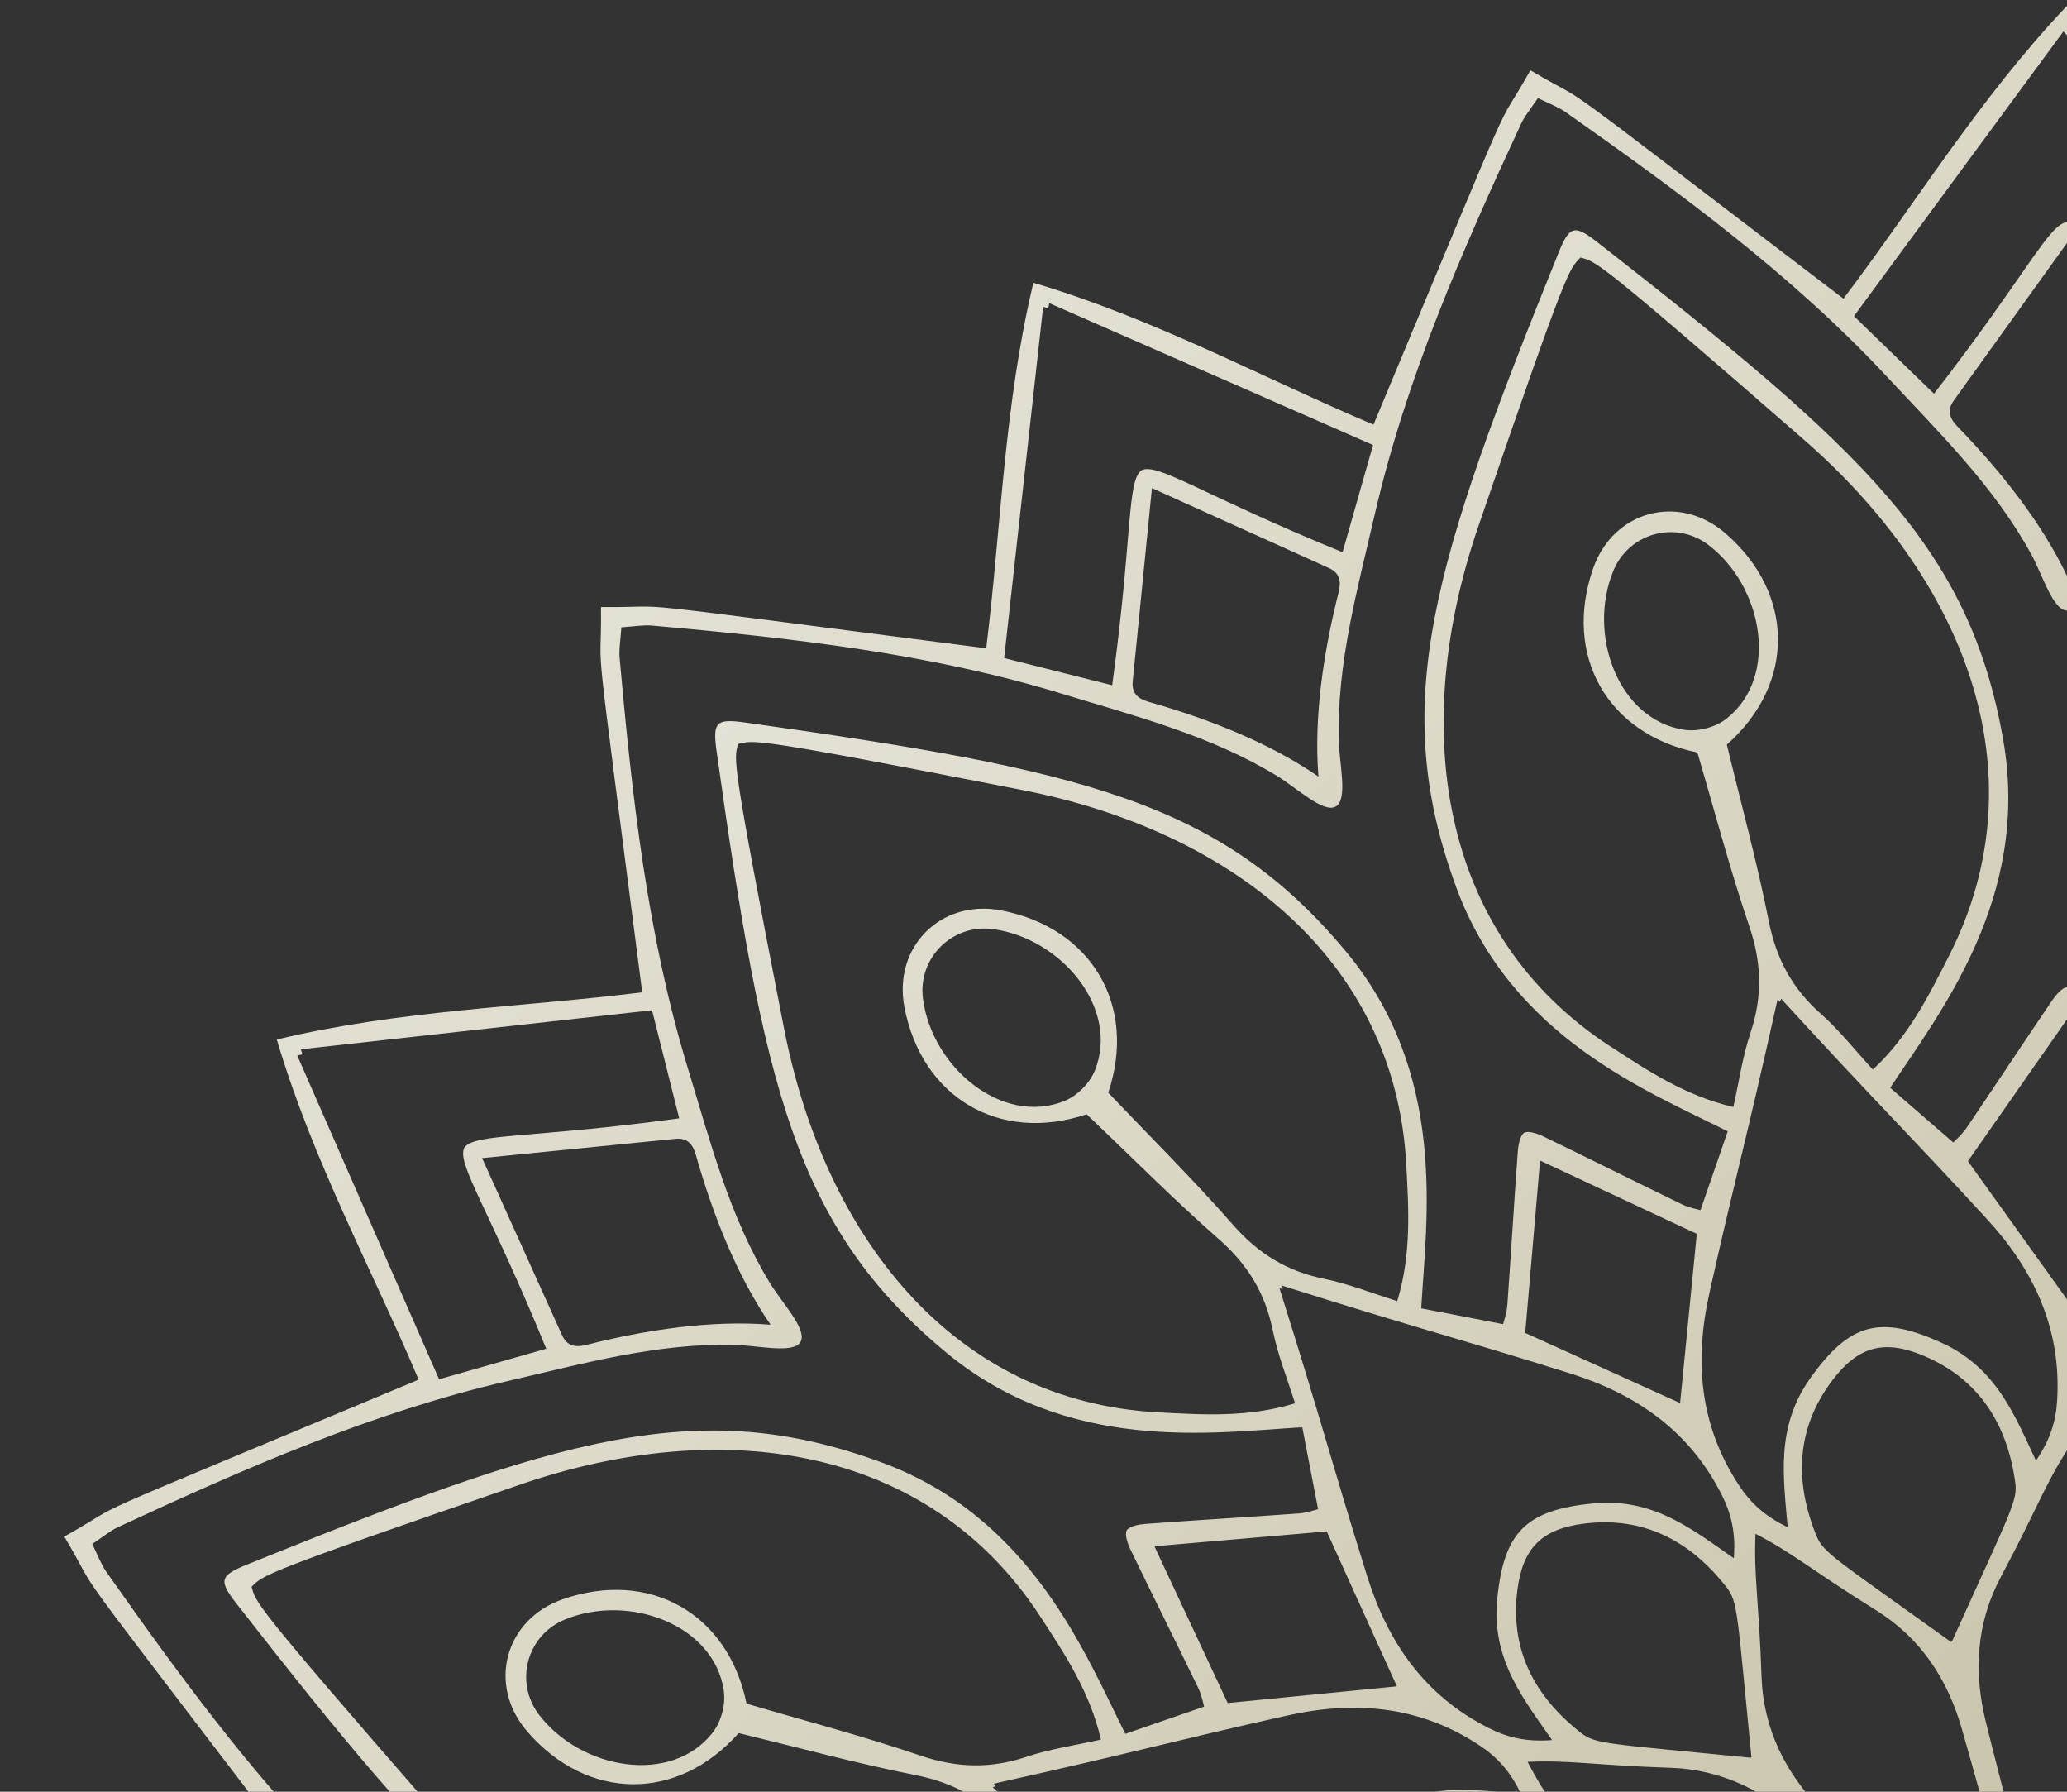 <svg width="60" height="52" viewBox="0 0 60 52" fill="none" xmlns="http://www.w3.org/2000/svg">
<rect x="0" y="0" width="60" height="52" fill="#333333" stroke="none"/>
<path d="M119.995 60.174L120 60.168C117.326 57.633 114.265 55.775 111.504 53.683C118.633 44.335 116.889 46.699 118.129 44.603L118.123 44.6L118.126 44.593C116.005 43.398 118.697 44.574 107.848 40.042C109.194 36.85 110.915 33.709 111.963 30.178L111.956 30.175L111.958 30.168C108.375 29.309 104.795 29.23 101.358 28.8C102.858 17.139 102.529 20.058 102.555 17.624H102.549V17.617C100.114 17.642 103.033 17.314 91.374 18.815C90.943 15.377 90.863 11.798 90.006 8.214L89.998 8.216L89.996 8.209C86.464 9.257 83.324 10.979 80.132 12.324C75.602 1.476 76.776 4.168 75.581 2.046L75.574 2.049L75.571 2.043C73.475 3.282 75.839 1.538 66.491 8.668C64.4 5.907 62.541 2.846 60.006 0.172L60.001 0.177L59.995 0.172C57.46 2.846 55.602 5.907 53.51 8.668C44.162 1.539 46.526 3.283 44.43 2.043L44.427 2.049L44.42 2.046C43.225 4.167 44.401 1.474 39.869 12.324C36.677 10.979 33.536 9.257 30.005 8.209L30.003 8.216L29.995 8.214C29.137 11.797 29.058 15.377 28.627 18.815C16.967 17.315 19.886 17.643 17.452 17.617V17.623H17.445C17.47 20.058 17.141 17.139 18.642 28.799C15.205 29.23 11.626 29.309 8.042 30.167L8.044 30.174L8.037 30.177C9.085 33.709 10.806 36.849 12.152 40.041C1.304 44.571 3.996 43.396 1.874 44.592L1.877 44.599L1.871 44.602C3.11 46.697 1.366 44.334 8.496 53.682C5.735 55.773 2.674 57.632 0 60.167L0.005 60.173L0 60.178C2.674 62.713 5.735 64.571 8.496 66.663C1.367 76.012 3.111 73.648 1.871 75.743L1.877 75.747L1.874 75.753C3.995 76.949 1.303 75.773 12.152 80.304C10.806 83.496 9.085 86.637 8.037 90.168L8.044 90.171L8.042 90.178C11.625 91.037 15.205 91.115 18.642 91.546C17.142 103.207 17.471 100.288 17.445 102.722H17.451V102.729C19.886 102.704 16.967 103.033 28.626 101.532C29.057 104.969 29.137 108.548 29.994 112.132L30.002 112.13L30.004 112.138C33.536 111.089 36.676 109.368 39.868 108.023C44.398 118.871 43.224 116.178 44.419 118.3L44.426 118.297L44.429 118.303C46.525 117.064 44.161 118.808 53.509 111.678C55.6 114.439 57.459 117.5 59.994 120.174L59.999 120.169L60.005 120.174C62.54 117.5 64.398 114.439 66.49 111.678C75.838 118.807 73.474 117.063 75.57 118.303L75.573 118.297L75.58 118.3C76.775 116.179 75.599 118.872 80.131 108.023C83.323 109.368 86.464 111.089 89.995 112.138L89.997 112.13L90.005 112.132C90.863 108.549 90.943 104.969 91.373 101.532C103.033 103.032 100.114 102.703 102.548 102.729V102.723H102.555C102.53 100.288 102.859 103.207 101.358 91.547C104.795 91.117 108.374 91.037 111.958 90.179L111.956 90.172L111.963 90.17C110.915 86.637 109.194 83.498 107.848 80.305C118.696 75.775 116.004 76.95 118.126 75.754L118.123 75.748L118.129 75.744C116.89 73.649 118.634 76.013 111.504 66.665C114.265 64.573 117.326 62.714 120 60.179L119.995 60.174ZM111.27 30.453C111.254 30.502 111.239 30.551 111.223 30.6C111.273 30.611 111.323 30.622 111.373 30.633C109.982 33.807 108.636 36.878 107.256 40.029C106.12 39.706 105.153 39.43 104.145 39.144C105.8 35.09 106.75 33.781 106.525 33.312C106.232 32.882 104.624 33.051 100.285 32.457C100.541 31.44 100.786 30.466 101.074 29.32C104.493 29.7 107.826 30.07 111.27 30.453ZM106.006 33.612C105.193 35.411 104.439 37.079 103.687 38.747C103.542 39.069 103.298 39.11 102.979 39.029C101.255 38.594 99.36 38.307 97.633 38.445C98.616 37.019 99.316 35.234 99.8 33.523C99.889 33.207 100.047 33.016 100.399 33.051C102.221 33.232 104.042 33.414 106.006 33.61V33.612ZM89.54 8.8C89.551 8.85 89.562 8.9 89.573 8.951C89.622 8.935 89.671 8.919 89.72 8.904C90.103 12.348 90.473 15.68 90.852 19.099C89.707 19.387 88.732 19.633 87.716 19.888C87.123 15.55 87.29 13.941 86.861 13.648C86.392 13.422 85.084 14.373 81.029 16.028C80.742 15.02 80.467 14.054 80.144 12.917C83.294 11.536 86.367 10.191 89.54 8.8ZM81.142 17.196C81.061 16.876 81.103 16.633 81.425 16.488C83.093 15.734 84.762 14.98 86.56 14.168C86.755 16.133 86.937 17.954 87.118 19.776C87.153 20.127 86.963 20.285 86.646 20.375C84.935 20.859 83.15 21.558 81.725 22.541C81.863 20.814 81.576 18.921 81.14 17.196H81.142ZM59.897 0.912C59.932 0.95 59.967 0.988 60.001 1.025C60.035 0.987 60.069 0.949 60.104 0.912C62.157 3.703 64.145 6.404 66.183 9.175C65.335 9.998 64.613 10.697 63.86 11.427C61.176 7.967 60.519 6.489 59.999 6.45C59.48 6.489 58.822 7.967 56.139 11.427C55.386 10.697 54.665 9.998 53.816 9.175C55.854 6.404 57.842 3.703 59.895 0.912H59.897ZM63.179 12.38C61.94 13.656 60.745 15.153 60.001 16.717C59.257 15.152 58.061 13.655 56.822 12.38C56.593 12.144 56.506 11.912 56.713 11.626C57.781 10.139 58.849 8.652 60.001 7.049C61.151 8.652 62.221 10.139 63.288 11.626C63.495 11.912 63.408 12.144 63.179 12.38ZM30.28 8.903C30.329 8.918 30.378 8.933 30.427 8.949C30.438 8.899 30.449 8.849 30.46 8.799C33.635 10.19 36.706 11.536 39.856 12.916C39.533 14.052 39.257 15.019 38.971 16.027C34.917 14.372 33.608 13.422 33.139 13.647C32.709 13.94 32.879 15.548 32.284 19.887C31.267 19.632 30.293 19.386 29.148 19.098C29.527 15.679 29.897 12.347 30.28 8.903ZM38.273 22.539C36.847 21.556 35.063 20.857 33.352 20.372C33.036 20.283 32.845 20.125 32.88 19.774C33.061 17.952 33.243 16.13 33.438 14.166C35.237 14.978 36.905 15.732 38.573 16.485C38.895 16.631 38.936 16.874 38.856 17.194C38.42 18.917 38.133 20.812 38.271 22.539H38.273ZM8.628 30.633C8.678 30.622 8.728 30.611 8.778 30.6C8.763 30.551 8.747 30.502 8.732 30.453C12.175 30.07 15.508 29.7 18.927 29.32C19.215 30.466 19.461 31.441 19.716 32.457C15.377 33.05 13.769 32.882 13.476 33.312C13.25 33.781 14.201 35.089 15.856 39.144C14.848 39.431 13.882 39.706 12.745 40.029C11.364 36.878 10.019 33.806 8.628 30.633ZM13.995 33.611C15.959 33.416 17.781 33.233 19.602 33.052C19.954 33.017 20.112 33.207 20.201 33.525C20.686 35.235 21.385 37.02 22.368 38.446C20.641 38.307 18.747 38.594 17.022 39.031C16.703 39.111 16.459 39.07 16.314 38.748C15.561 37.08 14.807 35.411 13.995 33.613V33.611ZM0.74 60.277C0.778 60.242 0.816 60.208 0.853 60.174C0.815 60.139 0.777 60.105 0.74 60.07C3.531 58.017 6.232 56.029 9.003 53.991C9.826 54.839 10.525 55.561 11.255 56.314C7.794 58.998 6.317 59.656 6.278 60.175C6.317 60.694 7.794 61.352 11.255 64.035C10.525 64.788 9.826 65.509 9.003 66.357C6.232 64.319 3.531 62.331 0.74 60.278V60.277ZM6.877 60.173C8.48 59.022 9.966 57.953 11.453 56.885C11.74 56.678 11.972 56.764 12.208 56.994C13.483 58.233 14.981 59.428 16.545 60.173C14.98 60.917 13.482 62.112 12.208 63.352C11.972 63.581 11.74 63.667 11.453 63.461C9.966 62.393 8.48 61.325 6.877 60.173ZM8.73 89.892C8.746 89.843 8.761 89.794 8.777 89.745C8.727 89.734 8.677 89.723 8.627 89.713C10.018 86.538 11.364 83.467 12.744 80.316C13.88 80.639 14.847 80.915 15.855 81.201C14.2 85.255 13.25 86.564 13.475 87.033C13.768 87.463 15.376 87.294 19.715 87.888C19.459 88.905 19.214 89.879 18.926 91.025C15.507 90.645 12.174 90.275 8.73 89.892ZM13.994 86.733C14.807 84.934 15.561 83.266 16.313 81.598C16.458 81.276 16.702 81.235 17.021 81.316C18.745 81.751 20.64 82.038 22.367 81.9C21.384 83.326 20.684 85.111 20.2 86.822C20.111 87.138 19.953 87.329 19.601 87.294C17.779 87.113 15.958 86.931 13.994 86.735V86.733ZM30.46 111.545C30.449 111.495 30.438 111.445 30.427 111.395C30.378 111.41 30.329 111.426 30.28 111.442C29.897 107.997 29.527 104.665 29.148 101.246C30.293 100.958 31.268 100.712 32.284 100.457C32.877 104.796 32.709 106.404 33.139 106.697C33.608 106.923 34.916 105.972 38.971 104.317C39.258 105.325 39.533 106.291 39.856 107.428C36.706 108.809 33.633 110.154 30.46 111.545ZM38.858 103.149C38.939 103.469 38.897 103.712 38.575 103.857C36.907 104.611 35.238 105.365 33.44 106.177C33.245 104.212 33.063 102.391 32.882 100.569C32.847 100.218 33.037 100.06 33.354 99.971C35.065 99.486 36.849 98.787 38.275 97.804C38.137 99.531 38.424 101.425 38.86 103.149H38.858ZM60.105 119.432C60.07 119.394 60.035 119.356 60.002 119.319C59.967 119.357 59.933 119.395 59.898 119.432C57.845 116.641 55.857 113.94 53.819 111.169C54.667 110.346 55.389 109.647 56.142 108.917C58.826 112.378 59.483 113.855 60.003 113.894C60.522 113.855 61.18 112.378 63.863 108.917C64.616 109.647 65.337 110.346 66.186 111.169C64.148 113.94 62.16 116.641 60.108 119.432H60.105ZM56.823 107.964C58.062 106.688 59.258 105.191 60.002 103.627C60.746 105.192 61.941 106.689 63.181 107.964C63.41 108.2 63.496 108.432 63.29 108.719C62.222 110.205 61.154 111.692 60.002 113.295C58.851 111.692 57.782 110.205 56.714 108.719C56.508 108.432 56.594 108.2 56.823 107.964ZM89.722 111.442C89.673 111.426 89.624 111.411 89.575 111.395C89.564 111.445 89.553 111.495 89.542 111.545C86.368 110.154 83.297 108.808 80.146 107.428C80.469 106.292 80.745 105.325 81.031 104.317C85.085 105.972 86.394 106.922 86.863 106.697C87.293 106.404 87.124 104.796 87.718 100.457C88.735 100.712 89.709 100.958 90.855 101.246C90.475 104.665 90.105 107.997 89.722 111.442ZM81.729 97.805C83.155 98.788 84.94 99.487 86.65 99.972C86.966 100.061 87.157 100.219 87.123 100.57C86.941 102.392 86.759 104.214 86.564 106.178C84.765 105.366 83.097 104.612 81.429 103.859C81.107 103.713 81.066 103.469 81.147 103.15C81.582 101.427 81.869 99.532 81.731 97.805H81.729ZM111.374 89.713C111.324 89.723 111.274 89.734 111.224 89.745C111.239 89.794 111.255 89.843 111.271 89.892C107.827 90.275 104.494 90.645 101.075 91.025C100.787 89.879 100.542 88.904 100.286 87.888C104.625 87.295 106.233 87.463 106.526 87.033C106.752 86.564 105.801 85.256 104.146 81.201C105.154 80.914 106.12 80.639 107.257 80.316C108.638 83.467 109.983 86.539 111.374 89.713ZM106.007 86.734C104.043 86.93 102.222 87.112 100.4 87.293C100.049 87.328 99.89 87.138 99.801 86.82C99.317 85.11 98.617 83.325 97.634 81.899C99.361 82.038 101.255 81.751 102.98 81.315C103.299 81.234 103.543 81.275 103.688 81.597C104.442 83.265 105.195 84.934 106.007 86.732V86.734ZM116.918 74.725C117.069 74.94 117.163 75.196 117.327 75.534C117.015 75.744 116.807 75.919 116.569 76.029C112.905 77.728 109.206 79.356 105.255 80.267C103.098 80.765 100.94 81.371 98.687 81.315C97.992 81.297 96.971 81.046 96.768 81.401C96.563 81.754 97.291 82.513 97.654 83.106C98.829 85.028 99.383 87.2 100.031 89.318C101.218 93.194 101.657 97.213 102.019 101.235C102.043 101.497 101.995 101.764 101.969 102.139C101.593 102.165 101.326 102.212 101.064 102.189C97.041 101.828 93.023 101.389 89.147 100.203C87.03 99.555 84.858 99.001 82.936 97.826C82.342 97.463 81.584 96.735 81.231 96.94C80.876 97.144 81.127 98.164 81.144 98.859C81.201 101.11 80.594 103.269 80.097 105.427C79.186 109.377 77.558 113.077 75.859 116.741C75.749 116.979 75.574 117.187 75.364 117.499C75.025 117.335 74.77 117.242 74.555 117.09C71.252 114.766 67.993 112.376 65.228 109.41C63.718 107.79 62.114 106.225 61.037 104.246C60.704 103.635 60.412 102.626 60.003 102.627C59.594 102.627 59.301 103.635 58.969 104.246C57.891 106.225 56.287 107.79 54.777 109.41C52.014 112.375 48.753 114.766 45.45 117.09C45.235 117.241 44.98 117.335 44.642 117.499C44.431 117.187 44.257 116.979 44.147 116.741C42.448 113.077 40.819 109.377 39.908 105.427C39.411 103.269 38.804 101.112 38.861 98.859C38.879 98.164 39.13 97.143 38.775 96.94C38.422 96.735 37.663 97.462 37.07 97.826C35.148 99.001 32.976 99.555 30.858 100.203C26.982 101.39 22.963 101.828 18.941 102.189C18.68 102.213 18.412 102.166 18.037 102.139C18.011 101.764 17.964 101.497 17.987 101.235C18.348 97.212 18.788 93.194 19.974 89.318C20.622 87.2 21.177 85.028 22.351 83.106C22.714 82.513 23.442 81.754 23.237 81.401C23.033 81.046 22.013 81.297 21.318 81.315C19.067 81.371 16.908 80.765 14.75 80.267C10.8 79.356 7.101 77.728 3.436 76.029C3.199 75.919 2.99 75.744 2.678 75.534C2.843 75.196 2.936 74.94 3.087 74.725C5.412 71.422 7.801 68.162 10.767 65.398C12.387 63.888 13.953 62.283 15.931 61.207C16.542 60.874 17.552 60.582 17.55 60.173C17.55 59.764 16.542 59.471 15.931 59.138C13.953 58.06 12.387 56.457 10.767 54.947C7.802 52.184 5.412 48.923 3.087 45.62C2.937 45.405 2.843 45.15 2.678 44.811C2.99 44.601 3.199 44.426 3.436 44.316C7.101 42.617 10.8 40.989 14.75 40.078C16.908 39.58 19.066 38.974 21.318 39.031C22.013 39.048 23.034 39.299 23.237 38.944C23.442 38.591 22.715 37.833 22.351 37.239C21.177 35.317 20.622 33.145 19.974 31.027C18.788 27.151 18.349 23.133 17.987 19.11C17.963 18.848 18.011 18.581 18.037 18.206C18.412 18.18 18.68 18.133 18.941 18.156C22.965 18.517 26.982 18.956 30.858 20.143C32.976 20.791 35.148 21.346 37.07 22.52C37.663 22.883 38.422 23.611 38.775 23.406C39.13 23.202 38.879 22.182 38.861 21.487C38.804 19.236 39.411 17.077 39.908 14.919C40.819 10.969 42.448 7.269 44.147 3.605C44.257 3.367 44.431 3.159 44.642 2.847C44.98 3.012 45.235 3.104 45.45 3.256C48.753 5.581 52.013 7.97 54.777 10.936C56.287 12.556 57.892 14.121 58.969 16.1C59.301 16.711 59.594 17.72 60.003 17.719C60.412 17.719 60.704 16.711 61.037 16.1C62.115 14.121 63.718 12.556 65.228 10.936C67.991 7.971 71.252 5.581 74.555 3.256C74.77 3.105 75.025 3.012 75.364 2.847C75.574 3.159 75.749 3.367 75.859 3.605C77.558 7.269 79.186 10.969 80.097 14.919C80.594 17.077 81.201 19.235 81.144 21.487C81.127 22.182 80.876 23.203 81.231 23.406C81.584 23.611 82.342 22.884 82.936 22.52C84.858 21.346 87.03 20.791 89.147 20.143C93.023 18.956 97.042 18.518 101.064 18.156C101.326 18.132 101.593 18.18 101.969 18.206C101.995 18.581 102.042 18.848 102.019 19.11C101.658 23.134 101.218 27.151 100.031 31.027C99.383 33.145 98.829 35.317 97.654 37.239C97.292 37.833 96.563 38.591 96.768 38.944C96.972 39.299 97.992 39.048 98.687 39.031C100.939 38.974 103.098 39.58 105.255 40.078C109.206 40.989 112.905 42.617 116.569 44.316C116.807 44.426 117.015 44.601 117.327 44.811C117.163 45.15 117.07 45.405 116.918 45.62C114.594 48.923 112.204 52.183 109.239 54.947C107.619 56.457 106.054 58.062 104.075 59.138C103.464 59.471 102.455 59.764 102.456 60.173C102.456 60.582 103.464 60.874 104.075 61.207C106.054 62.285 107.619 63.888 109.239 65.398C112.204 68.161 114.595 71.422 116.918 74.725ZM113.124 60.174C111.522 61.325 110.035 62.394 108.548 63.462C108.261 63.668 108.03 63.582 107.793 63.353C106.518 62.113 105.02 60.918 103.457 60.174C105.021 59.43 106.519 58.234 107.793 56.995C108.03 56.766 108.261 56.679 108.548 56.886C110.035 57.954 111.522 59.022 113.124 60.174ZM119.261 60.278C116.47 62.331 113.769 64.319 110.998 66.357C110.175 65.509 109.476 64.787 108.746 64.035C112.207 61.352 113.684 60.694 113.723 60.175C113.684 59.656 112.207 58.998 108.746 56.314C109.476 55.561 110.175 54.84 110.998 53.991C113.769 56.029 116.47 58.017 119.261 60.07C119.223 60.105 119.185 60.14 119.148 60.174C119.186 60.209 119.224 60.242 119.261 60.277V60.278Z" fill="url(#paint0_linear_2_5218)"/>
<path d="M98.691 62.029C94.114 61.233 90.785 63.877 88.609 65.311C88.103 64.729 87.588 64.134 87.022 63.482C87.086 63.423 87.244 63.232 87.44 63.099C88.673 62.262 89.918 61.444 91.149 60.606C91.306 60.499 91.521 60.315 91.527 60.174C91.522 60.033 91.306 59.849 91.149 59.742C89.918 58.904 88.673 58.085 87.44 57.249C87.244 57.116 87.086 56.925 87.022 56.867C87.588 56.214 88.103 55.62 88.609 55.037C90.785 56.472 94.114 59.115 98.691 58.32C104.303 57.343 107.115 54.261 113.139 46.551C113.406 46.209 113.529 46.003 113.487 45.843C113.443 45.682 113.233 45.567 112.831 45.404C103.759 41.739 99.784 40.475 94.435 42.437C90.075 44.036 88.513 47.99 87.345 50.321C86.617 50.069 85.873 49.812 85.058 49.53C85.083 49.447 85.124 49.203 85.228 48.989C85.878 47.648 86.546 46.316 87.194 44.975C87.277 44.804 87.37 44.537 87.304 44.413C87.229 44.293 86.95 44.24 86.761 44.227C85.275 44.117 83.788 44.031 82.302 43.923C82.065 43.905 81.833 43.819 81.749 43.8C81.913 42.952 82.062 42.179 82.208 41.422C84.81 41.576 89.016 42.201 92.581 39.224C96.954 35.573 97.847 31.498 99.209 21.809C99.269 21.379 99.273 21.139 99.156 21.022C99.039 20.905 98.799 20.91 98.37 20.97C88.681 22.331 84.606 23.225 80.955 27.598C77.978 31.163 78.602 35.369 78.757 37.971C78 38.117 77.227 38.266 76.38 38.43C76.36 38.345 76.274 38.114 76.256 37.877C76.148 36.391 76.062 34.903 75.952 33.418C75.938 33.228 75.885 32.95 75.766 32.875C75.642 32.809 75.375 32.902 75.204 32.985C73.862 33.633 72.531 34.302 71.19 34.951C70.976 35.055 70.732 35.096 70.649 35.121C70.368 34.306 70.11 33.561 69.858 32.834C72.188 31.666 76.143 30.104 77.742 25.744C79.704 20.395 78.44 16.419 74.775 7.347C74.612 6.945 74.497 6.735 74.336 6.692C74.176 6.649 73.971 6.773 73.628 7.04C65.918 13.064 62.836 15.875 61.86 21.488C61.065 26.064 63.708 29.394 65.142 31.57C64.56 32.075 63.965 32.591 63.313 33.157C63.254 33.093 63.063 32.935 62.93 32.739C62.093 31.506 61.275 30.261 60.437 29.029C60.33 28.872 60.146 28.657 60.005 28.652C59.864 28.656 59.68 28.872 59.573 29.029C58.735 30.261 57.916 31.506 57.081 32.739C56.947 32.935 56.757 33.093 56.698 33.157C56.045 32.591 55.451 32.075 54.868 31.57C56.303 29.394 58.946 26.064 58.151 21.488C57.174 15.875 54.093 13.064 46.382 7.04C46.041 6.773 45.834 6.649 45.674 6.692C45.514 6.735 45.398 6.945 45.236 7.347C41.57 16.42 40.307 20.395 42.268 25.744C43.867 30.104 47.821 31.666 50.152 32.834C49.9 33.562 49.643 34.306 49.361 35.121C49.278 35.096 49.034 35.055 48.82 34.951C47.48 34.301 46.148 33.633 44.807 32.985C44.636 32.902 44.368 32.809 44.244 32.875C44.124 32.95 44.072 33.228 44.058 33.418C43.948 34.904 43.862 36.391 43.754 37.877C43.737 38.114 43.65 38.346 43.631 38.43C42.783 38.266 42.011 38.117 41.254 37.971C41.407 35.369 42.033 31.163 39.056 27.598C35.404 23.225 31.33 22.331 21.64 20.97C21.211 20.91 20.971 20.905 20.854 21.022C20.737 21.14 20.741 21.38 20.802 21.809C22.163 31.498 23.056 35.573 27.43 39.224C30.995 42.201 35.2 41.577 37.802 41.422C37.948 42.179 38.098 42.952 38.261 43.8C38.176 43.819 37.945 43.905 37.708 43.923C36.222 44.031 34.734 44.117 33.25 44.227C33.06 44.241 32.782 44.294 32.706 44.413C32.64 44.537 32.734 44.804 32.817 44.975C33.465 46.317 34.133 47.648 34.782 48.989C34.886 49.203 34.928 49.447 34.953 49.53C34.138 49.812 33.393 50.069 32.665 50.321C31.498 47.991 29.936 44.036 25.575 42.437C20.227 40.475 16.25 41.739 7.179 45.404C6.777 45.567 6.567 45.682 6.524 45.843C6.481 46.003 6.605 46.208 6.872 46.551C12.896 54.261 15.707 57.343 21.32 58.32C25.896 59.115 29.226 56.472 31.402 55.037C31.907 55.62 32.423 56.214 32.988 56.867C32.925 56.925 32.767 57.116 32.57 57.249C31.337 58.086 30.093 58.904 28.861 59.742C28.704 59.849 28.489 60.033 28.484 60.174C28.488 60.315 28.704 60.499 28.861 60.606C30.093 61.444 31.337 62.263 32.57 63.099C32.767 63.232 32.925 63.423 32.988 63.482C32.423 64.134 31.907 64.729 31.402 65.311C29.226 63.877 25.896 61.233 21.32 62.029C15.707 63.005 12.896 66.087 6.872 73.798C6.605 74.139 6.481 74.345 6.524 74.506C6.567 74.666 6.777 74.782 7.179 74.944C16.251 78.61 20.227 79.873 25.575 77.912C29.936 76.312 31.498 72.359 32.665 70.028C33.394 70.279 34.138 70.537 34.953 70.818C34.928 70.901 34.886 71.146 34.782 71.359C34.132 72.7 33.465 74.032 32.817 75.373C32.734 75.544 32.64 75.811 32.706 75.936C32.782 76.056 33.06 76.108 33.25 76.121C34.736 76.231 36.222 76.318 37.708 76.426C37.945 76.443 38.177 76.529 38.261 76.549C38.098 77.397 37.948 78.169 37.802 78.926C35.2 78.772 30.995 78.147 27.43 81.124C23.056 84.776 22.163 88.85 20.802 98.54C20.741 98.97 20.737 99.21 20.854 99.326C20.972 99.443 21.211 99.439 21.64 99.379C31.33 98.017 35.404 97.124 39.056 92.75C42.033 89.185 41.409 84.98 41.254 82.378C42.011 82.232 42.783 82.082 43.631 81.918C43.65 82.004 43.737 82.235 43.754 82.472C43.862 83.957 43.948 85.445 44.058 86.93C44.073 87.12 44.125 87.398 44.244 87.474C44.368 87.54 44.636 87.446 44.807 87.363C46.149 86.715 47.48 86.047 48.82 85.397C49.034 85.294 49.278 85.252 49.361 85.227C49.643 86.042 49.9 86.787 50.152 87.515C47.822 88.682 43.867 90.244 42.268 94.605C40.307 99.954 41.57 103.93 45.236 113.001C45.398 113.404 45.514 113.613 45.674 113.657C45.834 113.699 46.039 113.576 46.382 113.309C54.093 107.285 57.174 104.473 58.151 98.861C58.946 94.284 56.303 90.955 54.868 88.778C55.451 88.273 56.045 87.757 56.698 87.192C56.757 87.255 56.947 87.413 57.081 87.61C57.917 88.843 58.735 90.087 59.573 91.319C59.68 91.476 59.864 91.691 60.005 91.696C60.146 91.692 60.33 91.476 60.437 91.319C61.275 90.087 62.094 88.843 62.93 87.61C63.063 87.413 63.254 87.255 63.313 87.192C63.965 87.757 64.56 88.273 65.142 88.778C63.708 90.955 61.065 94.284 61.86 98.861C62.836 104.473 65.918 107.285 73.628 113.309C73.97 113.576 74.176 113.699 74.336 113.657C74.497 113.613 74.612 113.404 74.775 113.001C78.44 103.929 79.704 99.954 77.742 94.605C76.143 90.244 72.189 88.682 69.858 87.515C70.11 86.786 70.368 86.042 70.649 85.227C70.732 85.252 70.976 85.294 71.19 85.397C72.531 86.048 73.863 86.715 75.204 87.363C75.375 87.446 75.642 87.54 75.766 87.474C75.886 87.398 75.939 87.12 75.952 86.93C76.062 85.444 76.148 83.957 76.256 82.472C76.274 82.235 76.36 82.002 76.38 81.918C77.227 82.082 78 82.232 78.757 82.378C78.603 84.98 77.978 89.185 80.955 92.75C84.606 97.124 88.681 98.017 98.37 99.379C98.8 99.439 99.04 99.443 99.156 99.326C99.273 99.209 99.269 98.969 99.209 98.54C97.847 88.85 96.954 84.776 92.581 81.124C89.016 78.147 84.81 78.771 82.208 78.926C82.062 78.169 81.913 77.397 81.749 76.549C81.834 76.529 82.065 76.443 82.302 76.426C83.788 76.318 85.276 76.231 86.761 76.121C86.95 76.107 87.229 76.055 87.304 75.936C87.37 75.811 87.277 75.544 87.194 75.373C86.546 74.031 85.877 72.7 85.228 71.359C85.124 71.146 85.083 70.901 85.058 70.818C85.873 70.537 86.618 70.279 87.345 70.028C88.513 72.358 90.075 76.312 94.435 77.912C99.784 79.873 103.76 78.61 112.831 74.944C113.233 74.782 113.443 74.666 113.487 74.506C113.529 74.345 113.406 74.14 113.139 73.798C107.115 66.087 104.303 63.005 98.691 62.029ZM90.58 60.167L90.57 60.173L90.58 60.18C89.177 61.16 87.825 62.104 86.474 63.049C85.062 62.036 83.715 61.071 82.465 60.175L82.467 60.173L82.465 60.171C83.715 59.275 85.062 58.309 86.474 57.297C87.826 58.242 89.177 59.186 90.58 60.167ZM89.802 46.92C93.09 41.874 99.131 41.109 104.877 43.08C112.522 45.701 112.347 45.714 112.7 46.052C112.563 46.521 112.722 46.445 107.411 52.538C103.421 57.117 97.807 59.476 92.436 56.75C91.284 56.164 90.104 55.583 89.131 54.539C89.675 54.037 90.268 53.573 90.758 53.02C91.484 52.2 92.342 51.735 93.424 51.52C95.159 51.175 96.871 50.707 98.563 50.299C100.337 52.304 102.957 52.265 104.695 50.258C105.28 49.583 105.444 48.768 105.252 48.049C105.06 47.33 104.511 46.707 103.665 46.414C101.156 45.545 98.867 46.82 98.334 49.444C96.665 49.936 94.949 50.386 93.273 50.956C92.229 51.31 91.253 51.337 90.214 50.99C89.513 50.755 88.769 50.651 88.047 50.488C88.368 49.097 89.098 48.004 89.804 46.92H89.802ZM98.992 49.066C99.275 47.145 101.765 46.241 103.61 47.006C104.162 47.235 104.528 47.689 104.667 48.205C104.805 48.721 104.715 49.298 104.351 49.771C103.136 51.356 100.529 51.818 99.322 50.296C99.195 50.136 99.098 49.928 99.04 49.712C98.982 49.496 98.962 49.268 98.993 49.065L98.992 49.066ZM91.158 51.769C91.137 51.794 91.118 51.818 91.099 51.841C91.126 51.852 91.156 51.862 91.186 51.874C88.014 54.783 87.354 55.495 84.803 57.84C83.326 59.199 81.628 60.008 79.55 59.888C78.918 59.852 78.386 59.684 77.781 59.272C79.059 58.667 80.465 58.144 81.197 56.543C81.608 55.644 81.752 54.974 81.595 54.387C81.438 53.8 80.978 53.293 80.173 52.72C78.738 51.699 77.259 51.95 75.85 52.064C76.168 51.404 76.545 50.993 77.073 50.646C78.813 49.503 80.689 49.356 82.648 49.794C86.029 50.55 86.957 50.836 91.158 51.77V51.769ZM69.175 69.334C73.367 69.749 73.68 69.721 74.112 70.058C75.448 71.102 76.171 72.454 75.956 74.186C75.88 74.802 75.703 75.251 75.39 75.563C75.077 75.876 74.63 76.053 74.013 76.129C72.281 76.344 70.93 75.621 69.885 74.284C69.548 73.852 69.577 73.54 69.161 69.348H69.179V69.333L69.175 69.334ZM71.519 69.042C69.978 68.99 68.708 68.337 67.634 67.297C65.678 65.404 63.754 63.478 61.822 61.56C61.682 61.421 61.584 61.242 61.43 61.034C61.447 61.032 61.464 61.029 61.479 61.029C61.472 61.014 61.467 60.999 61.459 60.983C61.717 61.011 61.921 61.008 62.111 61.059C64.737 61.774 67.368 62.477 69.985 63.224C71.423 63.635 72.624 64.408 73.439 65.716C74.619 67.608 75.103 68.139 75.659 69.215C74.45 69.272 73.747 69.118 71.519 69.042ZM50.841 69.349C50.425 73.54 50.453 73.853 50.116 74.285C49.072 75.622 47.721 76.345 45.988 76.13C45.372 76.054 44.923 75.877 44.611 75.564C44.298 75.251 44.122 74.803 44.045 74.187C43.83 72.455 44.554 71.103 45.89 70.059C46.322 69.722 46.634 69.75 50.826 69.335V69.352H50.842L50.841 69.349ZM48.481 69.04C46.252 69.117 45.55 69.27 44.341 69.213C44.896 68.137 45.381 67.606 46.561 65.714C47.377 64.406 48.577 63.633 50.015 63.222C52.632 62.475 55.262 61.771 57.889 61.057C58.079 61.005 58.283 61.009 58.54 60.98C58.534 60.996 58.527 61.011 58.52 61.026C58.536 61.029 58.552 61.031 58.57 61.032C58.416 61.24 58.318 61.419 58.178 61.557C56.246 63.475 54.322 65.401 52.366 67.295C51.291 68.334 50.021 68.988 48.481 69.04ZM50.825 51.014C46.634 50.598 46.321 50.627 45.889 50.289C44.553 49.245 43.829 47.894 44.044 46.161C44.121 45.545 44.297 45.097 44.61 44.785C44.923 44.471 45.371 44.295 45.987 44.218C47.719 44.004 49.071 44.727 50.115 46.063C50.452 46.495 50.424 46.807 50.84 51H50.822V51.015L50.825 51.014ZM48.482 51.305C50.022 51.357 51.292 52.011 52.367 53.05C54.323 54.943 56.247 56.87 58.179 58.788C58.319 58.926 58.417 59.105 58.571 59.313C58.553 59.316 58.537 59.318 58.522 59.319C58.528 59.333 58.534 59.348 58.541 59.365C58.284 59.336 58.08 59.34 57.89 59.288C55.263 58.574 52.633 57.87 50.016 57.123C48.578 56.713 47.377 55.939 46.562 54.631C45.382 52.74 44.897 52.208 44.342 51.133C45.551 51.076 46.253 51.23 48.482 51.306V51.305ZM69.16 50.998C69.576 46.807 69.547 46.494 69.884 46.062C70.928 44.726 72.28 44.002 74.012 44.217C74.629 44.294 75.077 44.47 75.389 44.783C75.702 45.097 75.879 45.544 75.955 46.16C76.17 47.893 75.447 49.244 74.111 50.288C73.678 50.625 73.367 50.597 69.174 51.013V50.995H69.159L69.16 50.998ZM71.52 51.307C73.748 51.231 74.451 51.077 75.66 51.134C75.104 52.209 74.62 52.741 73.44 54.632C72.624 55.94 71.424 56.714 69.986 57.124C67.369 57.871 64.739 58.575 62.112 59.289C61.922 59.341 61.718 59.337 61.461 59.366C61.467 59.351 61.474 59.335 61.48 59.32C61.465 59.318 61.449 59.316 61.431 59.315C61.585 59.106 61.683 58.927 61.823 58.789C63.755 56.871 65.679 54.946 67.635 53.052C68.71 52.012 69.979 51.358 71.52 51.306V51.307ZM72.52 56.809C74.976 53.386 75.108 53.102 75.615 52.896C77.187 52.26 78.72 52.31 80.113 53.362C80.608 53.737 80.908 54.114 81.022 54.542C81.137 54.969 81.066 55.446 80.825 56.018C80.145 57.626 78.843 58.435 77.163 58.671C76.621 58.747 76.364 58.566 72.526 56.831L72.536 56.816L72.521 56.809H72.52ZM68.869 48.655C68.816 50.196 68.163 51.465 67.123 52.54C65.231 54.496 63.304 56.42 61.386 58.352C61.248 58.492 61.069 58.59 60.861 58.744C60.858 58.727 60.856 58.71 60.855 58.695C60.841 58.702 60.826 58.707 60.809 58.715C60.838 58.457 60.834 58.253 60.886 58.063C61.6 55.436 62.304 52.806 63.051 50.189C63.461 48.751 64.235 47.55 65.543 46.735C67.434 45.555 67.966 45.07 69.041 44.515C69.098 45.724 68.944 46.426 68.868 48.655H68.869ZM67.279 44.56C67.074 45.067 66.79 45.199 63.366 47.655L63.359 47.64C63.359 47.64 63.349 47.646 63.344 47.649C61.608 43.812 61.428 43.555 61.504 43.013C61.74 41.333 62.549 40.03 64.157 39.351C64.729 39.109 65.206 39.039 65.633 39.153C66.061 39.268 66.438 39.567 66.812 40.063C67.865 41.455 67.914 42.988 67.279 44.561V44.56ZM61.921 45.764C62.645 47.125 62.715 48.552 62.352 50.001C61.691 52.642 60.985 55.272 60.29 57.904C60.24 58.094 60.135 58.268 60.03 58.506C60.02 58.492 60.011 58.479 60.001 58.467C59.991 58.48 59.981 58.493 59.971 58.506C59.868 58.268 59.762 58.094 59.712 57.904C59.018 55.272 58.311 52.642 57.65 50.001C57.287 48.55 57.356 47.125 58.081 45.764C59.129 43.796 59.347 43.111 60.001 42.092C60.654 43.11 60.873 43.795 61.921 45.764ZM56.656 47.648C56.656 47.648 56.646 47.642 56.642 47.639L56.634 47.654C53.212 45.198 52.927 45.066 52.721 44.559C52.085 42.987 52.135 41.454 53.188 40.061C53.562 39.566 53.94 39.266 54.367 39.151C54.795 39.037 55.272 39.108 55.843 39.349C57.451 40.028 58.261 41.331 58.496 43.011C58.573 43.553 58.392 43.809 56.656 47.647V47.648ZM54.459 46.734C55.767 47.55 56.541 48.75 56.951 50.188C57.698 52.805 58.402 55.435 59.116 58.062C59.167 58.252 59.164 58.456 59.193 58.714C59.177 58.707 59.162 58.7 59.147 58.694C59.145 58.709 59.142 58.725 59.141 58.743C58.933 58.589 58.754 58.491 58.615 58.351C56.698 56.419 54.772 54.495 52.878 52.539C51.839 51.464 51.185 50.194 51.133 48.654C51.056 46.425 50.903 45.723 50.959 44.514C52.035 45.069 52.566 45.554 54.458 46.734H54.459ZM44.387 52.895C44.894 53.1 45.026 53.384 47.482 56.808L47.466 56.815L47.476 56.83C43.638 58.566 43.382 58.746 42.84 58.67C41.16 58.434 39.857 57.625 39.178 56.017C38.936 55.445 38.866 54.968 38.98 54.541C39.095 54.113 39.394 53.736 39.89 53.361C41.282 52.309 42.815 52.26 44.388 52.895H44.387ZM45.591 58.253C46.952 57.529 48.378 57.459 49.828 57.822C52.469 58.483 55.098 59.189 57.731 59.884C57.92 59.934 58.095 60.039 58.333 60.144C58.319 60.154 58.306 60.163 58.294 60.173C58.307 60.183 58.32 60.193 58.333 60.203C58.095 60.306 57.92 60.412 57.731 60.462C55.098 61.156 52.469 61.863 49.828 62.524C48.377 62.887 46.952 62.818 45.591 62.093C43.623 61.045 42.938 60.827 41.919 60.173C42.937 59.52 43.622 59.301 45.591 58.253ZM47.476 63.518L47.466 63.532L47.482 63.54C45.026 66.962 44.894 67.247 44.387 67.453C42.815 68.089 41.282 68.039 39.889 66.986C39.394 66.612 39.094 66.234 38.979 65.807C38.865 65.379 38.936 64.902 39.177 64.331C39.856 62.723 41.159 61.913 42.839 61.678C43.381 61.601 43.637 61.782 47.475 63.518H47.476ZM51.134 71.692C51.186 70.152 51.84 68.882 52.879 67.807C54.772 65.851 56.699 63.927 58.617 61.995C58.755 61.855 58.934 61.757 59.142 61.603C59.145 61.621 59.147 61.637 59.148 61.653C59.162 61.646 59.177 61.641 59.194 61.633C59.165 61.89 59.169 62.094 59.117 62.284C58.403 64.911 57.699 67.541 56.952 70.158C56.542 71.596 55.768 72.797 54.46 73.612C52.569 74.793 52.037 75.277 50.962 75.832C50.905 74.624 51.059 73.921 51.135 71.692H51.134ZM52.723 75.787C52.928 75.28 53.213 75.148 56.636 72.693L56.644 72.708C56.644 72.708 56.654 72.701 56.658 72.698C58.395 76.536 58.575 76.792 58.499 77.335C58.263 79.014 57.454 80.317 55.846 80.997C55.274 81.239 54.797 81.309 54.37 81.194C53.942 81.08 53.565 80.781 53.19 80.284C52.138 78.892 52.089 77.36 52.723 75.786V75.787ZM58.082 74.583C57.358 73.223 57.288 71.796 57.651 70.346C58.312 67.705 59.018 65.076 59.713 62.443C59.763 62.254 59.868 62.079 59.972 61.841C59.982 61.855 59.992 61.868 60.002 61.88C60.012 61.867 60.022 61.854 60.031 61.841C60.135 62.079 60.241 62.254 60.291 62.443C60.985 65.076 61.692 67.705 62.353 70.346C62.716 71.797 62.646 73.223 61.922 74.583C60.874 76.551 60.655 77.236 60.002 78.255C59.349 77.237 59.13 76.552 58.082 74.583ZM63.347 72.698C63.347 72.698 63.356 72.705 63.361 72.708L63.368 72.693C66.791 75.148 67.075 75.28 67.281 75.787C67.918 77.36 67.867 78.892 66.815 80.285C66.44 80.781 66.063 81.081 65.635 81.195C65.208 81.31 64.731 81.239 64.159 80.998C62.551 80.318 61.742 79.016 61.506 77.335C61.43 76.793 61.611 76.537 63.347 72.699V72.698ZM65.544 73.612C64.236 72.796 63.462 71.596 63.052 70.158C62.305 67.541 61.601 64.911 60.887 62.284C60.835 62.094 60.839 61.89 60.81 61.633C60.826 61.639 60.841 61.646 60.856 61.653C60.858 61.637 60.861 61.621 60.862 61.603C61.07 61.757 61.249 61.855 61.387 61.995C63.305 63.927 65.231 65.851 67.124 67.807C68.164 68.882 68.817 70.152 68.87 71.692C68.946 73.921 69.1 74.624 69.043 75.832C67.968 75.277 67.436 74.793 65.545 73.612H65.544ZM75.616 67.452C75.109 67.247 74.977 66.962 72.521 63.539L72.536 63.531L72.526 63.517C76.364 61.78 76.621 61.6 77.163 61.676C78.843 61.912 80.145 62.722 80.825 64.33C81.067 64.901 81.137 65.378 81.022 65.806C80.908 66.233 80.609 66.611 80.113 66.985C78.721 68.038 77.188 68.087 75.615 67.452H75.616ZM74.412 62.093C73.051 62.818 71.624 62.887 70.175 62.524C67.534 61.863 64.904 61.157 62.272 60.462C62.082 60.412 61.908 60.307 61.67 60.203C61.684 60.193 61.697 60.183 61.709 60.173C61.696 60.163 61.683 60.154 61.67 60.144C61.908 60.04 62.082 59.934 62.272 59.884C64.904 59.19 67.534 58.483 70.175 57.822C71.626 57.459 73.051 57.529 74.412 58.253C76.38 59.301 77.065 59.52 78.084 60.173C77.066 60.827 76.381 61.045 74.412 62.093ZM86.48 44.877L86.475 44.888H86.487C85.761 46.44 85.063 47.933 84.365 49.426C82.636 49.256 80.987 49.093 79.457 48.942V48.939H79.455C80.09 47.537 80.773 46.028 81.489 44.445C83.133 44.587 84.775 44.729 86.48 44.876V44.877ZM79.183 33.794C79.507 27.779 84.357 24.098 90.319 22.931C98.251 21.379 98.105 21.478 98.581 21.594C98.696 22.068 98.795 21.923 97.243 29.855C96.077 35.816 92.394 40.666 86.381 40.992C85.089 41.061 83.778 41.148 82.412 40.73C82.633 40.023 82.914 39.326 83.061 38.601C83.279 37.528 83.791 36.695 84.62 35.969C85.951 34.803 87.199 33.542 88.46 32.342C91 33.191 93.248 31.847 93.75 29.239C93.919 28.361 93.654 27.573 93.128 27.047C92.602 26.521 91.815 26.256 90.937 26.425C88.328 26.927 86.984 29.176 87.834 31.715C86.634 32.977 85.374 34.224 84.207 35.555C83.48 36.385 82.648 36.895 81.575 37.114C80.85 37.262 80.153 37.543 79.446 37.764C79.028 36.398 79.115 35.086 79.184 33.795L79.183 33.794ZM91.184 26.964C91.776 26.887 92.321 27.098 92.699 27.475C93.077 27.852 93.287 28.398 93.21 28.99C92.95 30.97 90.922 32.674 89.117 31.959C88.926 31.883 88.738 31.753 88.58 31.594C88.422 31.436 88.291 31.248 88.216 31.058C87.501 29.252 89.204 27.224 91.184 26.964ZM75.284 33.688V33.7L75.296 33.694C75.444 35.399 75.585 37.041 75.727 38.685C74.145 39.402 72.636 40.086 71.234 40.72V40.717H71.231C71.08 39.187 70.916 37.538 70.746 35.81C72.241 35.11 73.733 34.413 75.283 33.688H75.284ZM74.424 39.859C77.729 38.824 78.676 38.607 82.781 37.314C82.775 37.346 82.771 37.376 82.767 37.406C82.796 37.401 82.827 37.396 82.859 37.392C81.566 41.497 81.35 42.444 80.313 45.749C79.713 47.665 78.648 49.215 76.788 50.151C76.222 50.434 75.678 50.557 74.948 50.501C75.752 49.338 76.709 48.183 76.541 46.43C76.447 45.446 76.238 44.793 75.809 44.364C75.379 43.935 74.727 43.725 73.743 43.632C71.99 43.465 70.835 44.421 69.672 45.224C69.616 44.494 69.737 43.949 70.022 43.385C70.958 41.525 72.508 40.459 74.424 39.859ZM63.423 27.737C60.697 22.366 63.056 16.752 67.635 12.762C73.728 7.451 73.651 7.61 74.12 7.473C74.457 7.826 74.471 7.651 77.093 15.296C79.063 21.042 78.3 27.083 73.253 30.371C72.17 31.077 71.077 31.808 69.685 32.129C69.522 31.407 69.418 30.663 69.183 29.961C68.836 28.923 68.862 27.946 69.217 26.902C69.786 25.227 70.237 23.511 70.729 21.841C73.352 21.308 74.629 19.019 73.758 16.51C73.466 15.666 72.842 15.116 72.124 14.923C71.405 14.73 70.591 14.895 69.915 15.48C67.907 17.218 67.867 19.838 69.874 21.612C69.466 23.303 68.998 25.015 68.653 26.752C68.438 27.834 67.973 28.691 67.153 29.418C66.599 29.908 66.136 30.5 65.634 31.044C64.59 30.07 64.009 28.892 63.423 27.739V27.737ZM69.877 20.851C68.355 19.644 68.816 17.037 70.401 15.822C70.875 15.459 71.453 15.368 71.969 15.507C72.485 15.645 72.94 16.012 73.168 16.564C73.934 18.408 73.029 20.898 71.107 21.181C70.904 21.211 70.676 21.192 70.46 21.134C70.244 21.077 70.037 20.98 69.877 20.852V20.851ZM68.299 28.986C68.31 29.016 68.322 29.045 68.333 29.073C68.356 29.055 68.38 29.035 68.405 29.014C69.338 33.215 69.625 34.144 70.381 37.525C70.819 39.484 70.672 41.359 69.529 43.099C69.182 43.628 68.771 44.005 68.111 44.322C68.225 42.913 68.476 41.433 67.455 40C66.881 39.195 66.374 38.734 65.788 38.577C65.201 38.42 64.532 38.565 63.632 38.975C62.031 39.708 61.508 41.114 60.903 42.391C60.49 41.787 60.323 41.254 60.287 40.623C60.167 38.544 60.977 36.846 62.335 35.369C64.681 32.819 65.392 32.158 68.3 28.986H68.299ZM59.993 29.593L60 29.603L60.006 29.593C60.987 30.997 61.931 32.348 62.875 33.7C61.863 35.111 60.898 36.459 60.002 37.709L60 37.707L59.998 37.709C59.102 36.459 58.136 35.111 57.124 33.7C58.069 32.347 59.013 30.997 59.993 29.593ZM46.746 30.371C41.701 27.083 40.936 21.042 42.906 15.296C45.528 7.651 45.541 7.826 45.879 7.473C46.348 7.61 46.272 7.451 52.364 12.762C56.944 16.752 59.303 22.366 56.577 27.737C55.991 28.89 55.409 30.069 54.365 31.042C53.863 30.498 53.4 29.905 52.847 29.416C52.026 28.689 51.562 27.832 51.347 26.75C51.002 25.014 50.534 23.302 50.126 21.61C52.131 19.836 52.092 17.216 50.085 15.478C49.408 14.893 48.594 14.729 47.876 14.921C47.157 15.113 46.534 15.662 46.241 16.508C45.372 19.017 46.647 21.306 49.271 21.839C49.763 23.508 50.213 25.224 50.783 26.9C51.137 27.944 51.163 28.92 50.817 29.959C50.582 30.66 50.477 31.404 50.315 32.127C48.924 31.806 47.831 31.075 46.746 30.369V30.371ZM50.124 20.851C49.964 20.979 49.756 21.076 49.54 21.133C49.324 21.191 49.096 21.211 48.893 21.18C46.972 20.897 46.068 18.407 46.833 16.562C47.062 16.011 47.516 15.644 48.032 15.505C48.547 15.367 49.125 15.457 49.599 15.821C51.184 17.036 51.646 19.643 50.124 20.85V20.851ZM49.62 37.525C50.376 34.144 50.662 33.215 51.596 29.014C51.62 29.035 51.645 29.055 51.667 29.073C51.678 29.046 51.689 29.016 51.701 28.986C54.61 32.158 55.322 32.818 57.666 35.369C59.026 36.846 59.835 38.545 59.715 40.623C59.679 41.254 59.511 41.787 59.099 42.391C58.493 41.114 57.971 39.708 56.369 38.975C55.47 38.564 54.8 38.42 54.214 38.577C53.627 38.734 53.119 39.195 52.547 40C51.526 41.434 51.776 42.914 51.891 44.322C51.231 44.005 50.82 43.627 50.473 43.099C49.33 41.359 49.182 39.484 49.621 37.525H49.62ZM44.705 33.693L44.716 33.699V33.687C46.267 34.412 47.761 35.11 49.254 35.809C49.084 37.538 48.922 39.187 48.77 40.717H48.767V40.719C47.366 40.084 45.856 39.401 44.273 38.684C44.415 37.04 44.557 35.398 44.704 33.693H44.705ZM33.622 40.99C27.608 40.666 23.926 35.816 22.76 29.854C21.207 21.922 21.307 22.068 21.422 21.593C21.897 21.477 21.752 21.378 29.684 22.93C35.644 24.096 40.495 27.779 40.82 33.792C40.889 35.084 40.975 36.395 40.558 37.761C39.851 37.541 39.154 37.26 38.429 37.112C37.356 36.894 36.524 36.382 35.797 35.553C34.631 34.222 33.37 32.974 32.17 31.713C33.02 29.174 31.676 26.925 29.067 26.423C28.189 26.254 27.401 26.519 26.876 27.045C26.35 27.571 26.085 28.359 26.254 29.237C26.756 31.845 29.004 33.189 31.544 32.339C32.805 33.539 34.053 34.799 35.384 35.967C36.213 36.693 36.723 37.526 36.943 38.599C37.09 39.324 37.371 40.021 37.592 40.727C36.226 41.145 34.914 41.059 33.623 40.989L33.622 40.99ZM31.786 31.058C31.71 31.248 31.58 31.436 31.422 31.594C31.263 31.753 31.076 31.883 30.885 31.959C29.079 32.673 27.051 30.97 26.792 28.99C26.714 28.398 26.925 27.854 27.302 27.475C27.68 27.098 28.225 26.887 28.817 26.964C30.797 27.224 32.501 29.252 31.786 31.058ZM37.142 37.392C37.174 37.397 37.204 37.401 37.234 37.406C37.229 37.376 37.224 37.346 37.22 37.314C41.325 38.607 42.272 38.823 45.577 39.859C47.493 40.459 49.043 41.525 49.979 43.385C50.262 43.95 50.385 44.494 50.329 45.224C49.166 44.42 48.011 43.464 46.258 43.632C45.274 43.725 44.621 43.935 44.191 44.364C43.763 44.793 43.553 45.446 43.459 46.43C43.293 48.183 44.249 49.338 45.052 50.501C44.322 50.557 43.777 50.436 43.213 50.151C41.353 49.215 40.287 47.665 39.687 45.749C38.652 42.444 38.435 41.497 37.142 37.392ZM33.515 44.888H33.527L33.521 44.876C35.227 44.729 36.868 44.587 38.512 44.445C39.229 46.027 39.913 47.537 40.547 48.939H40.544V48.942C39.014 49.093 37.365 49.256 35.637 49.426C34.937 47.932 34.24 46.44 33.515 44.889V44.888ZM27.565 56.749C22.195 59.475 16.581 57.115 12.59 52.537C7.28 46.444 7.439 46.52 7.302 46.051C7.655 45.714 7.479 45.701 15.124 43.078C20.87 41.108 26.912 41.872 30.2 46.919C30.905 48.002 31.636 49.095 31.957 50.487C31.235 50.649 30.491 50.754 29.79 50.989C28.751 51.336 27.775 51.309 26.731 50.955C25.055 50.385 23.339 49.935 21.67 49.443C21.137 46.819 18.848 45.543 16.339 46.413C15.494 46.706 14.944 47.33 14.751 48.048C14.558 48.767 14.723 49.58 15.309 50.257C17.047 52.265 19.667 52.304 21.441 50.298C23.132 50.706 24.843 51.174 26.58 51.519C27.662 51.734 28.52 52.199 29.246 53.019C29.736 53.573 30.328 54.036 30.873 54.538C29.899 55.581 28.72 56.163 27.567 56.749H27.565ZM20.962 49.711C20.904 49.927 20.807 50.135 20.679 50.295C19.473 51.817 16.866 51.355 15.65 49.77C15.287 49.297 15.197 48.718 15.335 48.204C15.474 47.688 15.84 47.233 16.392 47.005C18.237 46.239 20.726 47.143 21.01 49.065C21.039 49.268 21.021 49.496 20.963 49.712L20.962 49.711ZM28.815 51.872C28.846 51.861 28.874 51.849 28.903 51.839C28.884 51.816 28.864 51.792 28.844 51.767C33.045 50.834 33.973 50.547 37.354 49.791C39.313 49.352 41.188 49.5 42.928 50.643C43.457 50.99 43.834 51.401 44.151 52.061C42.742 51.947 41.263 51.696 39.829 52.717C39.024 53.291 38.564 53.798 38.407 54.384C38.249 54.971 38.395 55.639 38.805 56.539C39.537 58.141 40.943 58.663 42.22 59.269C41.616 59.682 41.084 59.849 40.452 59.885C38.373 60.005 36.675 59.195 35.198 57.836C32.649 55.491 31.988 54.78 28.815 51.871V51.872ZM29.423 60.179L29.433 60.172L29.423 60.166C30.826 59.185 32.177 58.241 33.529 57.296C34.941 58.309 36.288 59.274 37.538 60.17L37.536 60.172L37.538 60.174C36.288 61.07 34.941 62.035 33.529 63.048C32.176 62.103 30.826 61.159 29.423 60.179ZM30.201 73.426C26.913 78.471 20.871 79.236 15.126 77.266C7.481 74.644 7.656 74.631 7.303 74.293C7.44 73.824 7.281 73.9 12.591 67.807C16.582 63.228 22.196 60.869 27.566 63.595C28.719 64.181 29.899 64.763 30.872 65.807C30.327 66.308 29.735 66.772 29.245 67.325C28.519 68.146 27.661 68.61 26.579 68.825C24.843 69.17 23.132 69.638 21.44 70.046C19.666 68.041 17.046 68.08 15.308 70.088C14.723 70.764 14.558 71.578 14.75 72.297C14.942 73.016 15.492 73.638 16.338 73.931C18.847 74.8 21.135 73.525 21.669 70.901C23.338 70.409 25.054 69.959 26.73 69.389C27.773 69.035 28.75 69.008 29.788 69.356C30.49 69.59 31.234 69.695 31.956 69.857C31.635 71.248 30.904 72.341 30.199 73.426H30.201ZM21.011 71.279C20.727 73.2 18.238 74.104 16.393 73.34C15.841 73.11 15.475 72.657 15.336 72.141C15.198 71.625 15.288 71.047 15.651 70.574C16.867 68.989 19.474 68.528 20.68 70.049C20.808 70.21 20.905 70.417 20.963 70.633C21.021 70.849 21.041 71.077 21.01 71.28L21.011 71.279ZM28.845 68.576C28.866 68.552 28.885 68.527 28.904 68.504C28.876 68.494 28.847 68.483 28.816 68.471C31.989 65.562 32.649 64.85 35.199 62.506C36.676 61.146 38.375 60.337 40.453 60.457C41.085 60.493 41.617 60.661 42.221 61.073C40.944 61.679 39.538 62.201 38.806 63.803C38.395 64.702 38.251 65.371 38.408 65.958C38.565 66.545 39.025 67.052 39.83 67.625C41.265 68.646 42.744 68.395 44.152 68.281C43.835 68.941 43.457 69.352 42.929 69.699C41.189 70.842 39.314 70.99 37.355 70.551C33.974 69.795 33.046 69.509 28.845 68.576V68.576ZM33.524 75.467L33.529 75.456C33.529 75.456 33.521 75.456 33.517 75.456C34.242 73.906 34.941 72.412 35.639 70.919C37.368 71.089 39.017 71.251 40.547 71.403V71.406H40.549C39.914 72.807 39.231 74.317 38.514 75.9C36.87 75.758 35.229 75.616 33.524 75.469V75.467ZM40.821 86.551C40.497 92.565 35.647 96.247 29.685 97.413C21.753 98.965 21.899 98.866 21.423 98.75C21.308 98.276 21.209 98.421 22.761 90.489C23.927 84.528 27.61 79.678 33.623 79.353C34.914 79.283 36.226 79.197 37.592 79.615C37.371 80.321 37.09 81.019 36.943 81.743C36.724 82.816 36.213 83.649 35.384 84.375C34.053 85.541 32.805 86.803 31.544 88.003C29.004 87.153 26.756 88.497 26.254 91.105C26.085 91.983 26.35 92.771 26.876 93.297C27.401 93.823 28.189 94.088 29.067 93.919C31.676 93.417 33.02 91.168 32.17 88.629C33.37 87.368 34.63 86.12 35.797 84.789C36.524 83.96 37.356 83.449 38.429 83.23C39.154 83.082 39.851 82.801 40.558 82.581C40.975 83.947 40.889 85.258 40.82 86.549L40.821 86.551ZM28.82 93.38C28.227 93.457 27.683 93.247 27.304 92.869C26.927 92.492 26.716 91.946 26.794 91.354C27.053 89.374 29.081 87.67 30.887 88.385C31.078 88.461 31.265 88.592 31.424 88.75C31.582 88.908 31.713 89.096 31.788 89.287C32.504 91.092 30.8 93.12 28.82 93.38ZM44.719 86.656V86.644L44.708 86.65C44.56 84.945 44.418 83.303 44.277 81.659C45.858 80.942 47.368 80.258 48.77 79.624V79.628H48.773C48.924 81.157 49.087 82.806 49.258 84.534C47.763 85.234 46.271 85.931 44.721 86.656H44.719ZM45.58 80.485C42.275 81.52 41.328 81.737 37.223 83.03C37.228 82.999 37.233 82.968 37.237 82.939C37.208 82.943 37.177 82.948 37.145 82.953C38.438 78.848 38.654 77.901 39.691 74.595C40.291 72.68 41.356 71.129 43.216 70.193C43.781 69.91 44.326 69.787 45.056 69.843C44.252 71.006 43.295 72.161 43.463 73.914C43.557 74.898 43.766 75.551 44.195 75.981C44.625 76.409 45.277 76.619 46.261 76.713C48.014 76.879 49.169 75.923 50.332 75.12C50.388 75.85 50.267 76.395 49.982 76.959C49.046 78.819 47.496 79.885 45.58 80.485ZM56.581 92.607C59.307 97.978 56.947 103.592 52.369 107.582C46.276 112.893 46.353 112.734 45.883 112.871C45.546 112.518 45.533 112.693 42.911 105.048C40.941 99.302 41.704 93.261 46.751 89.973C47.834 89.267 48.927 88.536 50.319 88.215C50.482 88.938 50.586 89.681 50.821 90.383C51.168 91.421 51.142 92.398 50.787 93.442C50.218 95.118 49.767 96.834 49.275 98.503C46.651 99.036 45.375 101.325 46.246 103.834C46.538 104.678 47.162 105.228 47.88 105.421C48.599 105.614 49.413 105.45 50.089 104.864C52.097 103.126 52.136 100.506 50.13 98.732C50.538 97.041 51.006 95.329 51.351 93.593C51.566 92.51 52.031 91.653 52.851 90.926C53.405 90.436 53.868 89.844 54.37 89.3C55.414 90.274 55.995 91.452 56.581 92.605V92.607ZM50.127 99.493C51.649 100.7 51.188 103.307 49.602 104.522C49.129 104.886 48.551 104.976 48.035 104.838C47.519 104.699 47.064 104.333 46.836 103.781C46.07 101.936 46.974 99.446 48.897 99.163C49.099 99.133 49.328 99.152 49.544 99.21C49.76 99.267 49.967 99.365 50.127 99.492V99.493ZM51.705 91.358C51.694 91.328 51.682 91.299 51.671 91.271C51.648 91.29 51.624 91.309 51.599 91.33C50.666 87.129 50.379 86.2 49.623 82.82C49.185 80.86 49.332 78.985 50.475 77.245C50.822 76.716 51.233 76.34 51.893 76.022C51.779 77.432 51.528 78.911 52.549 80.344C53.123 81.149 53.63 81.61 54.216 81.767C54.803 81.924 55.471 81.779 56.371 81.369C57.973 80.637 58.495 79.231 59.101 77.953C59.514 78.557 59.681 79.09 59.717 79.721C59.837 81.801 59.027 83.498 57.669 84.975C55.323 87.525 54.612 88.186 51.703 91.358H51.705ZM60.011 90.751L60.004 90.741L59.998 90.751C59.017 89.348 58.073 87.996 57.129 86.644C58.141 85.233 59.106 83.885 60.002 82.635L60.004 82.637L60.006 82.635C60.902 83.885 61.867 85.233 62.88 86.644C61.935 87.997 60.991 89.348 60.011 90.751ZM73.257 89.973C78.303 93.261 79.068 99.302 77.097 105.048C74.476 112.693 74.463 112.518 74.125 112.871C73.656 112.734 73.732 112.893 67.639 107.582C63.06 103.592 60.701 97.978 63.427 92.607C64.013 91.454 64.595 90.275 65.639 89.302C66.14 89.846 66.604 90.439 67.157 90.928C67.978 91.655 68.442 92.513 68.657 93.595C69.002 95.33 69.47 97.042 69.878 98.734C67.873 100.508 67.912 103.128 69.919 104.866C70.596 105.451 71.409 105.616 72.128 105.424C72.847 105.23 73.47 104.682 73.763 103.836C74.632 101.327 73.357 99.038 70.733 98.505C70.241 96.836 69.791 95.12 69.221 93.444C68.867 92.4 68.84 91.424 69.187 90.385C69.422 89.684 69.527 88.94 69.689 88.218C71.08 88.538 72.173 89.269 73.257 89.975V89.973ZM69.88 99.493C70.04 99.366 70.248 99.269 70.464 99.211C70.68 99.153 70.908 99.133 71.111 99.164C73.032 99.447 73.936 101.937 73.171 103.782C72.942 104.334 72.488 104.7 71.972 104.839C71.456 104.977 70.879 104.887 70.405 104.523C68.82 103.308 68.358 100.701 69.88 99.494V99.493ZM70.384 82.82C69.628 86.2 69.342 87.129 68.408 91.33C68.383 91.309 68.359 91.29 68.336 91.271C68.326 91.298 68.315 91.328 68.303 91.358C65.394 88.186 64.682 87.526 62.337 84.975C60.978 83.498 60.169 81.8 60.289 79.721C60.325 79.09 60.493 78.557 60.905 77.953C61.511 79.231 62.033 80.637 63.635 81.369C64.534 81.78 65.203 81.924 65.79 81.767C66.377 81.61 66.884 81.149 67.457 80.344C68.478 78.91 68.227 77.43 68.113 76.022C68.773 76.34 69.184 76.717 69.531 77.245C70.674 78.985 70.822 80.86 70.383 82.82H70.384ZM75.299 86.651L75.288 86.645V86.657C73.736 85.932 72.243 85.234 70.749 84.536C70.92 82.806 71.082 81.157 71.234 79.628H71.237V79.625C72.638 80.26 74.148 80.943 75.731 81.66C75.589 83.304 75.447 84.946 75.3 86.651H75.299ZM86.382 79.354C92.396 79.678 96.078 84.528 97.244 90.49C98.796 98.422 98.697 98.276 98.582 98.751C98.107 98.867 98.252 98.966 90.32 97.414C84.359 96.248 79.509 92.565 79.184 86.552C79.115 85.26 79.028 83.949 79.446 82.583C80.153 82.803 80.85 83.085 81.575 83.232C82.648 83.45 83.48 83.962 84.207 84.791C85.373 86.122 86.634 87.37 87.834 88.631C86.984 91.171 88.328 93.419 90.937 93.921C91.815 94.09 92.602 93.825 93.128 93.299C93.654 92.773 93.919 91.986 93.75 91.107C93.248 88.499 91 87.155 88.46 88.005C87.199 86.805 85.951 85.545 84.62 84.377C83.791 83.651 83.281 82.819 83.061 81.745C82.914 81.021 82.633 80.324 82.412 79.617C83.778 79.199 85.089 79.285 86.381 79.355L86.382 79.354ZM88.217 89.287C88.292 89.096 88.423 88.908 88.581 88.75C88.74 88.592 88.927 88.461 89.118 88.385C90.924 87.671 92.951 89.374 93.211 91.354C93.288 91.946 93.078 92.491 92.701 92.869C92.323 93.247 91.778 93.457 91.185 93.38C89.205 93.12 87.501 91.092 88.217 89.287ZM82.861 82.953C82.829 82.947 82.798 82.943 82.769 82.939C82.773 82.968 82.779 82.999 82.783 83.03C78.678 81.737 77.731 81.521 74.426 80.485C72.51 79.885 70.96 78.819 70.024 76.959C69.74 76.394 69.618 75.85 69.674 75.12C70.837 75.924 71.992 76.881 73.745 76.713C74.729 76.619 75.381 76.409 75.811 75.981C76.24 75.551 76.449 74.898 76.543 73.914C76.71 72.161 75.753 71.006 74.951 69.843C75.68 69.787 76.226 69.909 76.79 70.193C78.65 71.129 79.716 72.68 80.316 74.595C81.351 77.901 81.568 78.848 82.861 82.953ZM86.488 75.456C86.488 75.456 86.48 75.456 86.476 75.456L86.481 75.467C84.776 75.614 83.134 75.756 81.49 75.898C80.774 74.316 80.09 72.806 79.456 71.404H79.459V71.401C80.989 71.25 82.638 71.087 84.366 70.917C85.065 72.411 85.762 73.903 86.488 75.454V75.456ZM82.65 70.553C80.691 70.992 78.816 70.845 77.076 69.701C76.546 69.354 76.17 68.943 75.853 68.283C77.262 68.398 78.741 68.648 80.175 67.627C80.98 67.054 81.44 66.546 81.597 65.96C81.754 65.374 81.609 64.705 81.199 63.805C80.467 62.203 79.061 61.681 77.784 61.075C78.388 60.662 78.92 60.495 79.552 60.459C81.631 60.339 83.329 61.15 84.806 62.508C87.355 64.853 88.016 65.564 91.189 68.473C91.158 68.484 91.13 68.496 91.101 68.507C91.12 68.53 91.139 68.554 91.16 68.579C86.959 69.511 86.031 69.798 82.65 70.554V70.553ZM112.701 74.294C112.348 74.631 112.523 74.644 104.878 77.267C99.132 79.237 93.091 78.473 89.803 73.427C89.097 72.344 88.366 71.25 88.046 69.858C88.768 69.696 89.512 69.591 90.213 69.356C91.252 69.01 92.228 69.036 93.272 69.39C94.948 69.96 96.664 70.41 98.333 70.902C98.866 73.526 101.155 74.802 103.664 73.932C104.508 73.639 105.058 73.016 105.251 72.298C105.444 71.579 105.28 70.765 104.694 70.089C102.956 68.08 100.336 68.041 98.562 70.047C96.871 69.639 95.159 69.171 93.423 68.826C92.341 68.612 91.483 68.147 90.757 67.326C90.267 66.772 89.674 66.31 89.13 65.808C90.104 64.764 91.282 64.182 92.436 63.596C97.806 60.87 103.42 63.23 107.41 67.808C112.721 73.901 112.561 73.825 112.699 74.294H112.701ZM99.041 70.634C99.099 70.418 99.196 70.211 99.323 70.05C100.53 68.528 103.137 68.99 104.352 70.575C104.716 71.049 104.806 71.627 104.668 72.142C104.529 72.658 104.163 73.113 103.611 73.341C101.766 74.106 99.276 73.202 98.993 71.28C98.963 71.077 98.982 70.849 99.04 70.633L99.041 70.634Z" fill="url(#paint1_linear_2_5218)"/>
<defs>
<linearGradient id="paint0_linear_2_5218" x1="50.5" y1="62.5" x2="-29.5" y2="-20" gradientUnits="userSpaceOnUse">
<stop stop-color="#CEC9AF" stop-opacity="0.97"/>
<stop offset="0.766" stop-color="#F3F2ED"/>
</linearGradient>
<linearGradient id="paint1_linear_2_5218" x1="51.536" y1="62.249" x2="-19.783" y2="-11.3" gradientUnits="userSpaceOnUse">
<stop stop-color="#CEC9AF" stop-opacity="0.97"/>
<stop offset="0.766" stop-color="#F3F2ED"/>
</linearGradient>
</defs>
</svg>

